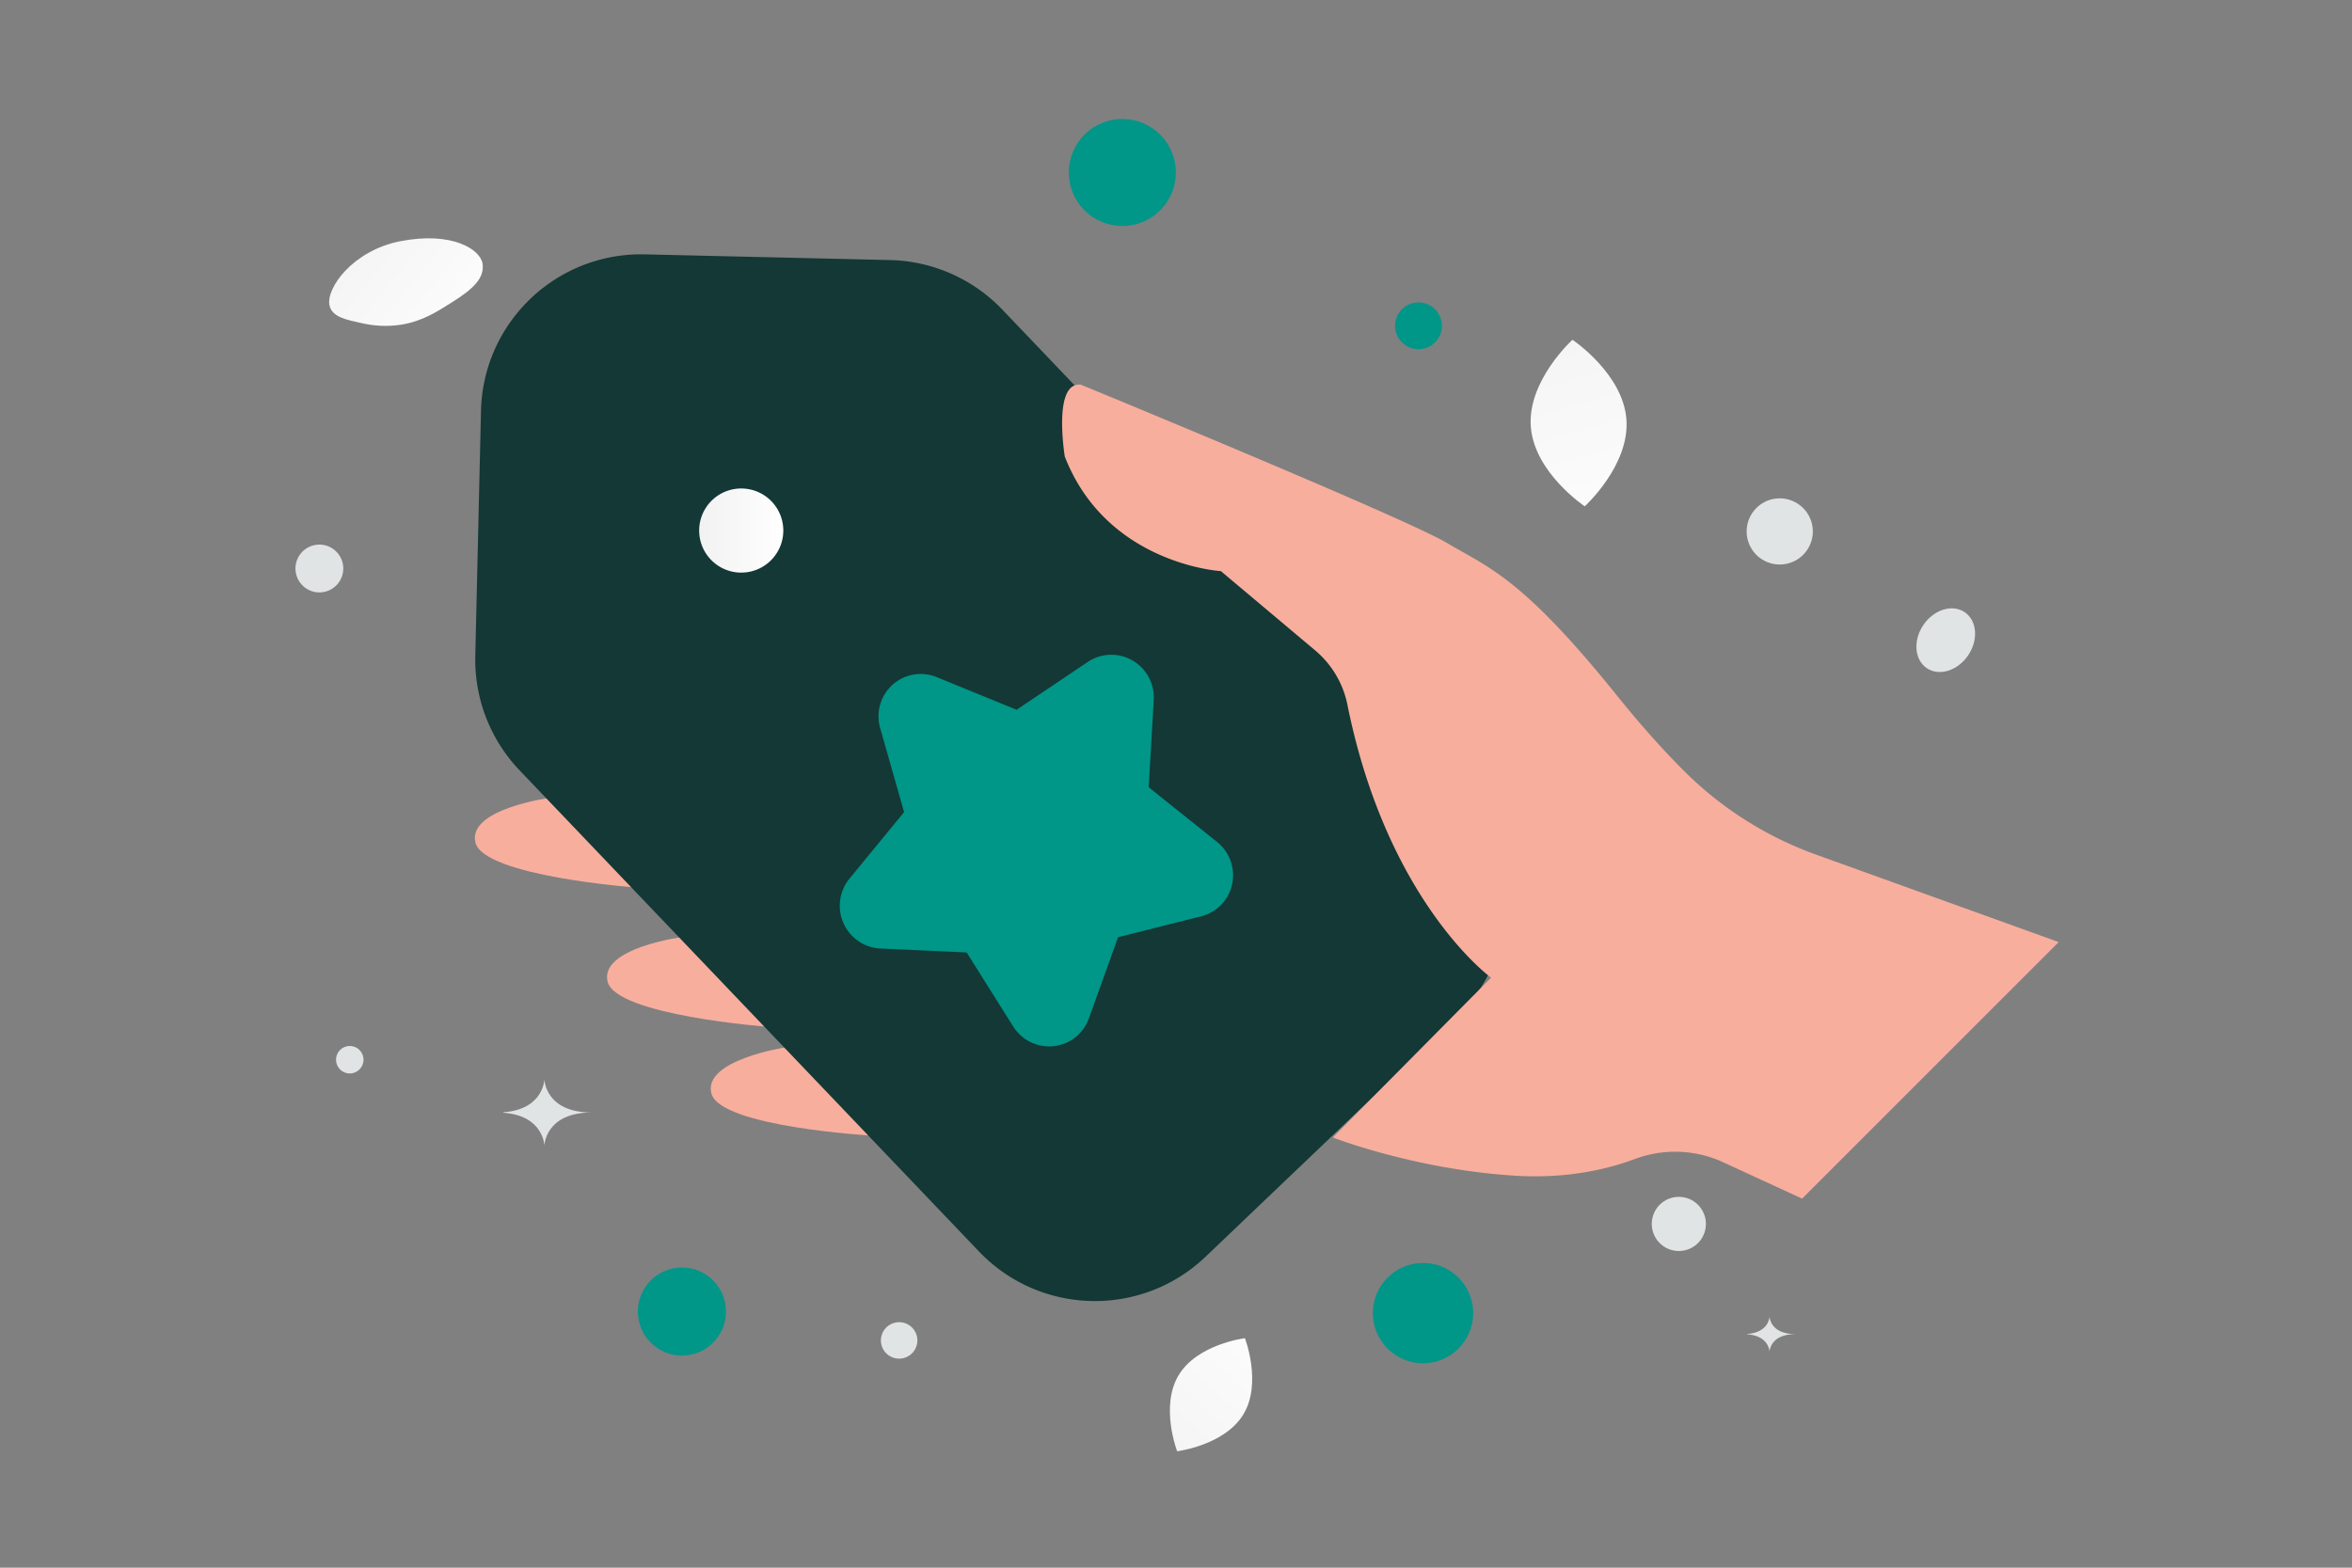 <svg width="900" height="600" viewBox="0 0 900 600" fill="none" xmlns="http://www.w3.org/2000/svg"><rect x="0" y="0" width="900" height="600" fill="#808080" stroke="none"/><path fill="transparent" d="M0 0h900v600H0z"/><path d="M210.697 305.304s-31.977 4.26-28.768 17.174c3.207 12.911 61.569 17.219 61.569 17.219l-32.801-34.393zm50.592 53.274s-31.981 4.227-28.788 17.142c3.193 12.915 61.551 17.289 61.551 17.289l-32.763-34.431zm39.397 42.27s-31.897 4.818-28.466 17.671c3.431 12.854 61.86 16.148 61.86 16.148l-33.394-33.819z" fill="#F8AE9D"/><path d="M184.651 100.899c.812 5.473-3.469 9.62-11.538 14.698-6.07 3.818-11.546 7.375-19.573 8.661-5.617.901-10.998.406-15.469-.658-4.844-1.153-11.002-1.982-11.995-6.767-1.364-6.573 8.984-20.996 27.134-24.52 19.939-3.868 30.649 3.236 31.441 8.586z" fill="url(#a)"/><path d="M622.355 160.555c1.297 17.597-15.956 33.222-15.956 33.222s-19.347-12.917-20.631-30.518c-1.298-17.598 15.942-33.219 15.942-33.219s19.347 12.917 20.645 30.515z" fill="url(#b)"/><path d="M475.826 541.249c7.16-11.947.541-29.086.541-29.086s-18.224 2.241-25.376 14.195c-7.16 11.946-.549 29.078-.549 29.078s18.224-2.241 25.384-14.187z" fill="url(#c)"/><circle cx="429.466" cy="66.015" r="20.477" transform="rotate(124.114 429.466 66.015)" fill="#009688"/><circle cx="260.943" cy="501.966" r="16.857" transform="rotate(90 260.943 501.966)" fill="#009688"/><circle r="19.197" transform="matrix(0 1 1 0 544.523 502.568)" fill="#009688"/><circle r="8.959" transform="scale(-1 1) rotate(55.886 -388.94 -449.299)" fill="#009688"/><circle r="11.518" transform="matrix(0 1 1 0 613.313 394.65)" fill="#E1E4E5"/><circle r="10.362" transform="matrix(0 1 1 0 642.41 468.434)" fill="#E1E4E5"/><circle r="12.663" transform="scale(-1 1) rotate(55.886 -532.236 -540.25)" fill="#E1E4E5"/><circle r="6.977" transform="scale(1 -1) rotate(15 2120.42 1050.184)" fill="#E1E4E5"/><circle r="5.262" transform="matrix(0 1 1 0 133.839 405.585)" fill="#E1E4E5"/><ellipse rx="12.937" ry="10.35" transform="scale(-1 1) rotate(55.886 -603.229 -579.323)" fill="#E1E4E5"/><circle r="9.152" transform="scale(1 -1) rotate(15 887.47 355.342)" fill="#E1E4E5"/><path d="M192.609 425.883v-.184c15.463-1.092 15.701-12.591 15.701-12.591s.247 12.68 18.114 12.68c-17.867 0-18.114 12.681-18.114 12.681s-.238-11.495-15.701-12.586zm475.904 84.778v-.097c8.475-.576 8.606-6.646 8.606-6.646s.135 6.693 9.929 6.693c-9.794 0-9.929 6.694-9.929 6.694s-.131-6.068-8.606-6.644z" fill="#E1E4E5"/><path fill-rule="evenodd" clip-rule="evenodd" d="m198.19 251.461 2.179-93.834c.577-24.865 21.181-44.534 46.025-43.957l93.833 2.179c11.94.277 23.257 5.293 31.514 13.92L547.525 313.91c17.161 17.977 16.499 46.458-1.477 63.619l-96.012 91.654c-17.976 17.161-46.458 16.499-63.618-1.477L210.633 283.565a45.01 45.01 0 0 1-12.443-32.104z" fill="#133835" stroke="#133835" stroke-width="32.644" stroke-linecap="round" stroke-linejoin="round"/><path d="M279.354 198.774a6.055 6.055 0 1 1 8.564 8.563 6.055 6.055 0 0 1-8.564-8.563" stroke="url(#d)" stroke-width="20.088" stroke-linecap="round" stroke-linejoin="round"/><path fill-rule="evenodd" clip-rule="evenodd" d="M460.923 328.042a8.822 8.822 0 0 1 3.213 8.692 8.628 8.628 0 0 1-6.329 6.665l-35.703 8.983-12.563 34.94a8.605 8.605 0 0 1-7.214 5.603c-3.276.33-6.469-1.238-8.242-4.047l-19.916-31.688-36.903-1.672c-3.31-.162-6.259-2.191-7.619-5.241-1.359-3.051-.896-6.6 1.197-9.17l23.429-28.56-10.248-35.996c-.904-3.197.065-6.619 2.501-8.835a8.607 8.607 0 0 1 8.99-1.619l34.374 14.038 30.551-20.543a8.627 8.627 0 0 1 9.196-.263 8.822 8.822 0 0 1 4.321 8.207l-2.138 37.222 29.103 23.284z" fill="#009688" stroke="#009688" stroke-width="15.066" stroke-linecap="round" stroke-linejoin="round"/><path d="m787.77 360.557-98.19 98.19-30.217-13.925c-10.703-4.931-22.892-5.314-33.881-1.202-10.349 3.873-25.8 7.564-45.556 6.361-38.45-2.342-69.91-14.64-69.91-14.64l60.551-61.153s-39.735-28.782-54.989-104.524c-1.634-8.107-6.005-15.424-12.346-20.757l-36.05-30.316s-43.669-2.564-59.737-43.85c0 0-4.744-28.859 6.19-27.493 0 0 123.713 50.87 140.008 60.534 16.295 9.663 28.877 13.4 65.246 58.614 9.631 11.97 18.213 21.396 25.634 28.788a137.302 137.302 0 0 0 50.321 31.874l92.926 33.499z" fill="#F8AE9D"/><defs><linearGradient id="a" x1="189.366" y1="136.792" x2="104.046" y2="65.828" gradientUnits="userSpaceOnUse"><stop stop-color="#fff"/><stop offset="1" stop-color="#EEE"/></linearGradient><linearGradient id="b" x1="622.102" y1="225.998" x2="575.79" y2="66.345" gradientUnits="userSpaceOnUse"><stop stop-color="#fff"/><stop offset="1" stop-color="#EEE"/></linearGradient><linearGradient id="c" x1="498.874" y1="495.019" x2="409.561" y2="591.144" gradientUnits="userSpaceOnUse"><stop stop-color="#fff"/><stop offset="1" stop-color="#EEE"/></linearGradient><linearGradient id="d" x1="300.948" y1="202.708" x2="257.719" y2="203.211" gradientUnits="userSpaceOnUse"><stop stop-color="#fff"/><stop offset="1" stop-color="#EEE"/></linearGradient></defs></svg>